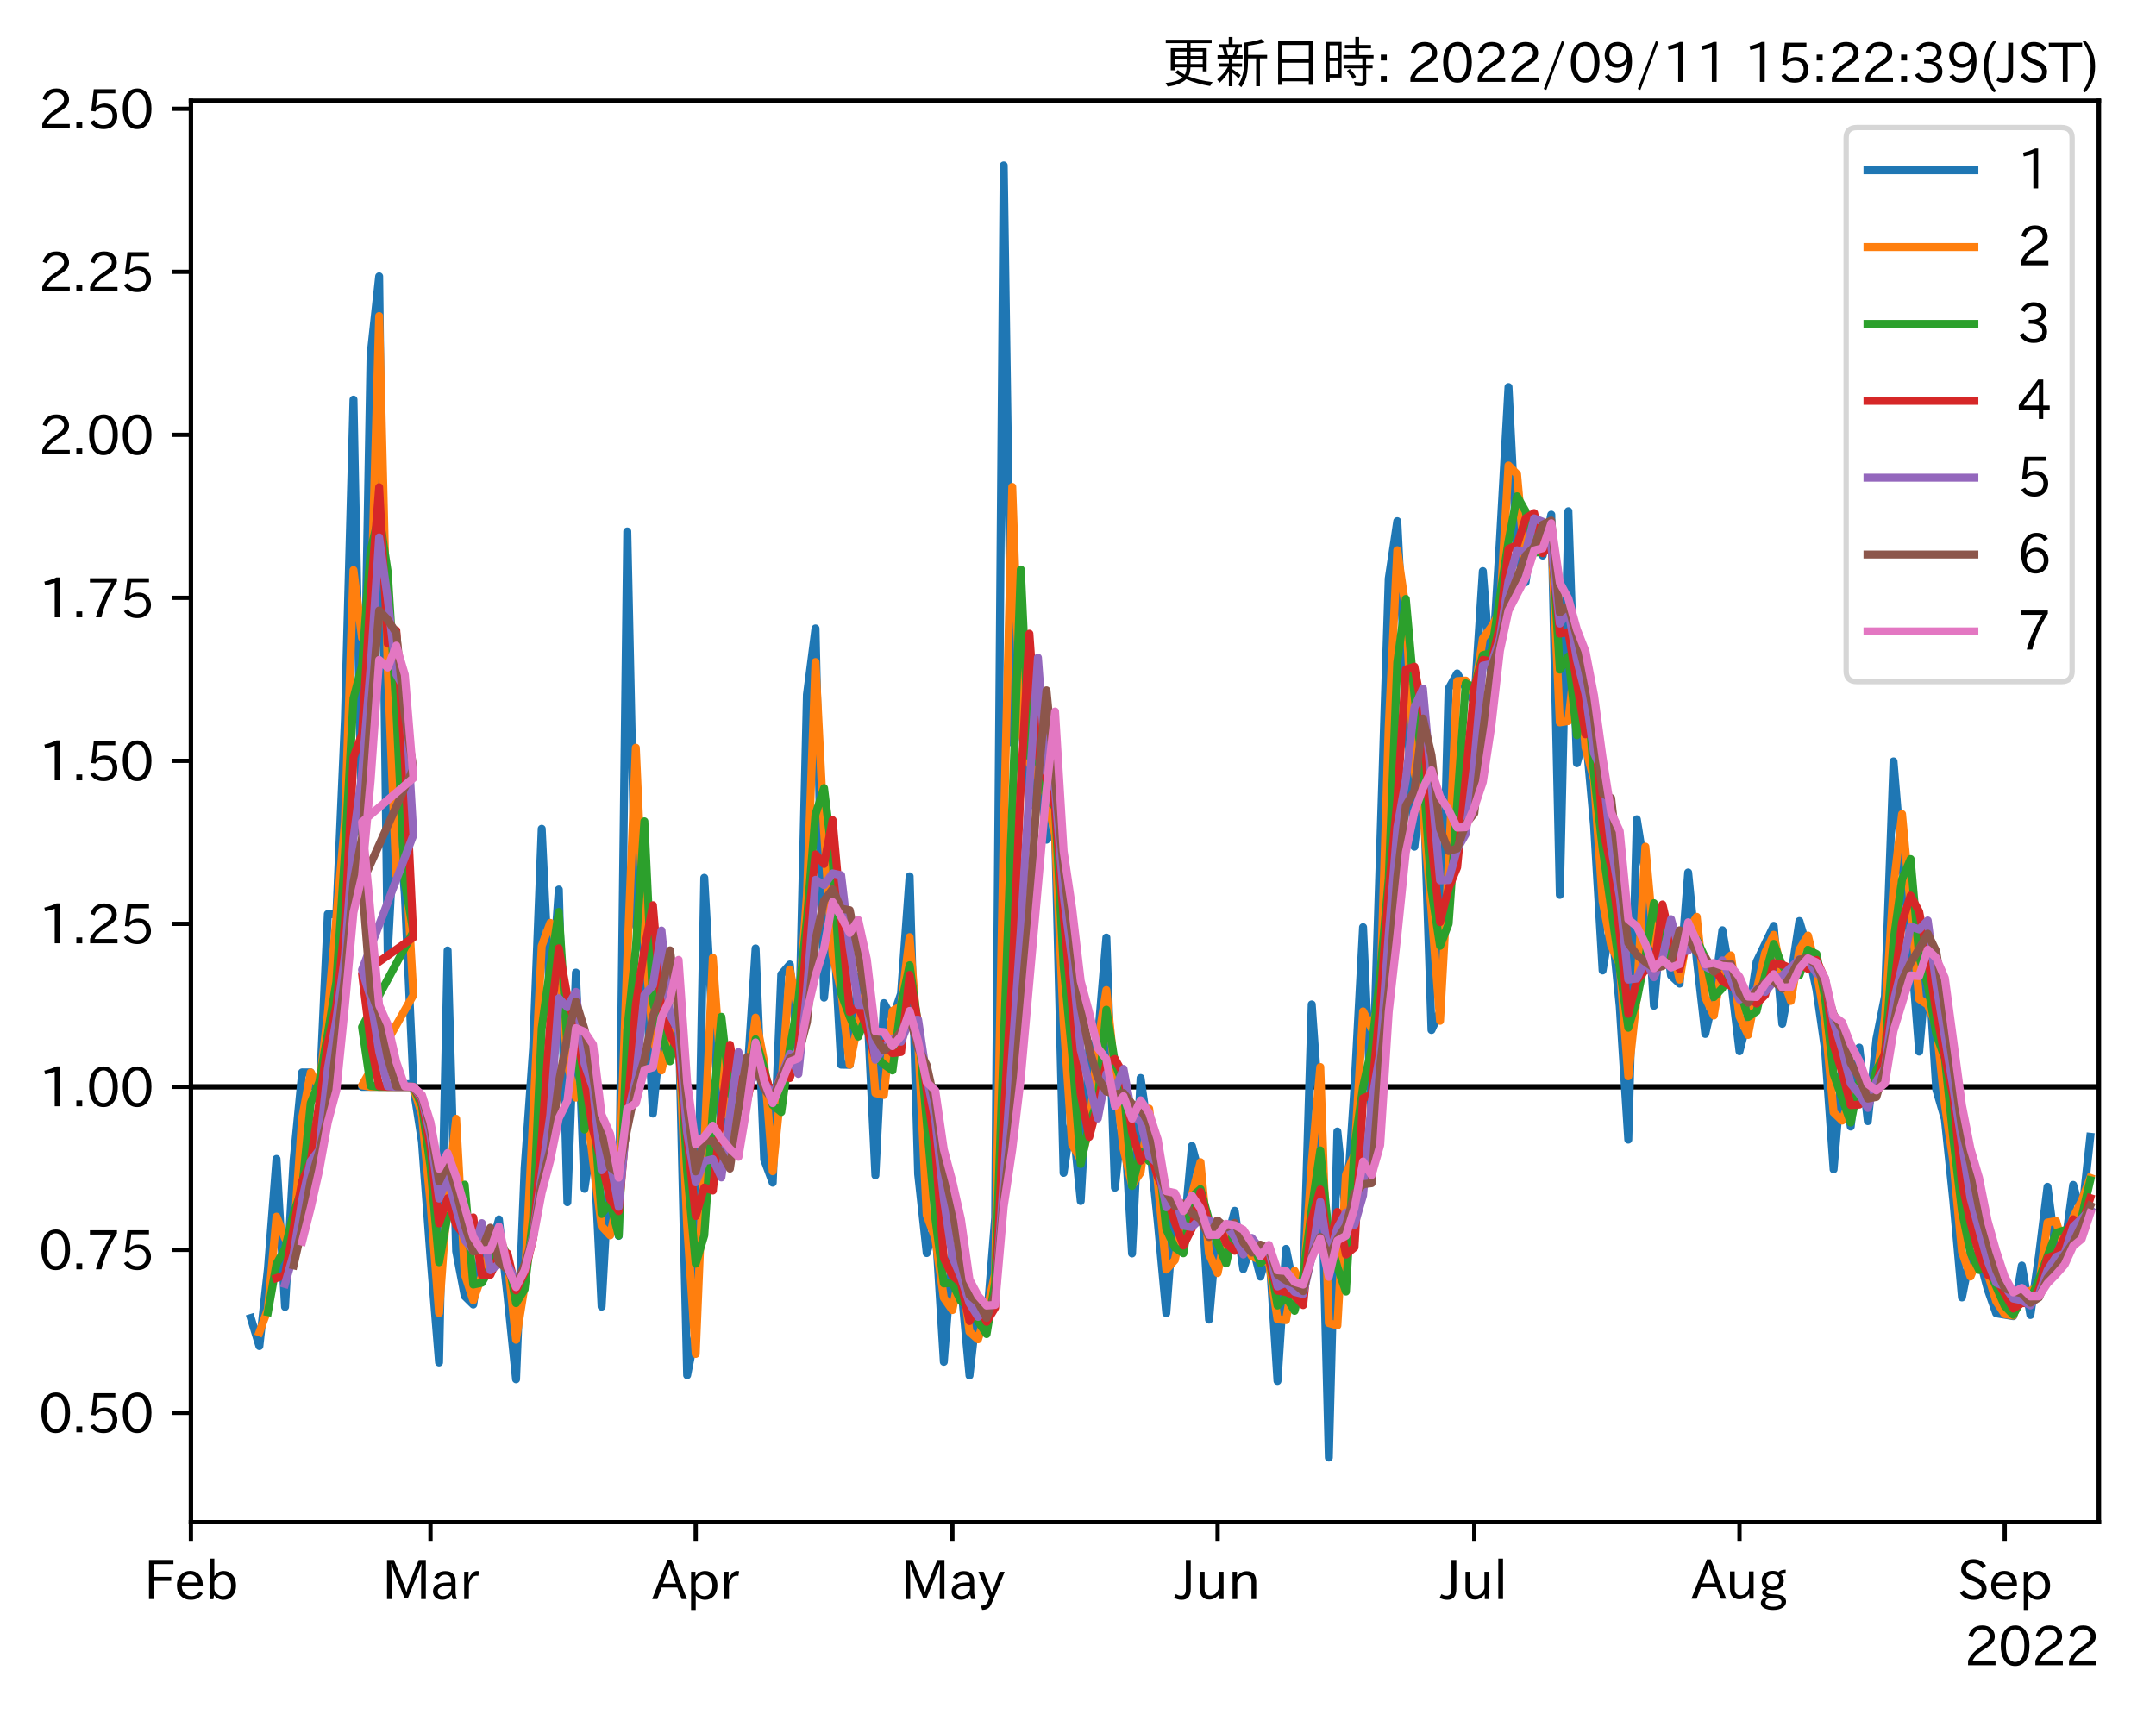 <?xml version="1.0" encoding="utf-8" standalone="no"?>
<!DOCTYPE svg PUBLIC "-//W3C//DTD SVG 1.1//EN"
  "http://www.w3.org/Graphics/SVG/1.1/DTD/svg11.dtd">
<svg xmlns:xlink="http://www.w3.org/1999/xlink" width="403.558pt" height="320.973pt" viewBox="0 0 403.558 320.973" xmlns="http://www.w3.org/2000/svg" version="1.1">
 <defs>
  <style type="text/css">*{stroke-linejoin: round; stroke-linecap: butt}</style>
 </defs>
 <g id="figure_1">
  <g id="patch_1">
   <path d="M 0 320.973 
L 403.558 320.973 
L 403.558 0 
L 0 0 
z
" style="fill: #ffffff"/>
  </g>
  <g id="axes_1">
   <g id="patch_2">
    <path d="M 35.737 284.991 
L 392.858 284.991 
L 392.858 18.879 
L 35.737 18.879 
z
" style="fill: #ffffff"/>
   </g>
   <g id="line2d_1">
    <path d="M 35.737 203.486 
L 392.858 203.486 
" clip-path="url(#p648f11233d)" style="fill: none; stroke: #000000; stroke-linecap: square"/>
   </g>
   <g id="matplotlib.axis_1">
    <g id="xtick_1">
     <g id="line2d_2">
      <defs>
       <path id="m690c79c1c6" d="M 0 0 
L 0 3.5 
" style="stroke: #000000; stroke-width: 0.8"/>
      </defs>
      <g>
       <use xlink:href="#m690c79c1c6" x="35.737" y="284.991" style="stroke: #000000; stroke-width: 0.8"/>
      </g>
     </g>
     <g id="text_1">
      <!-- Feb -->
      <g transform="translate(26.914 299.482)scale(0.1 -0.1)">
       <defs>
        <path id="IPAexGothic-46" d="M 3469 4141 
L 1172 4141 
L 1172 2656 
L 3206 2656 
L 3206 2188 
L 1172 2188 
L 1172 63 
L 609 63 
L 609 4634 
L 3469 4634 
L 3469 4141 
z
" transform="scale(0.016)"/>
        <path id="IPAexGothic-65" d="M 863 1594 
Q 891 1041 1209 722 
Q 1534 397 1997 397 
Q 2606 397 2963 966 
L 3322 728 
Q 2869 -31 1931 -31 
Q 1222 -31 766 422 
Q 306 884 306 1641 
Q 306 2444 788 2925 
Q 1216 3353 1856 3353 
Q 2459 3353 2866 2956 
Q 3322 2494 3322 1722 
L 3322 1594 
L 863 1594 
z
M 2756 1997 
Q 2709 2431 2450 2681 
Q 2194 2938 1844 2938 
Q 1438 2938 1150 2591 
Q 953 2356 894 1997 
L 2756 1997 
z
" transform="scale(0.016)"/>
        <path id="IPAexGothic-62" d="M 1125 2731 
Q 1550 3341 2219 3341 
Q 2788 3341 3191 2938 
Q 3659 2469 3659 1644 
Q 3659 838 3191 372 
Q 2788 -31 2206 -31 
Q 1559 -31 1088 516 
L 1009 44 
L 581 44 
L 581 4794 
L 1125 4794 
L 1125 2731 
z
M 1125 1997 
L 1125 1253 
Q 1125 888 1528 600 
Q 1803 403 2119 403 
Q 2488 403 2744 659 
Q 3084 1009 3084 1631 
Q 3084 2194 2803 2553 
Q 2525 2900 2125 2900 
Q 1759 2900 1438 2578 
Q 1125 2266 1125 1997 
z
" transform="scale(0.016)"/>
       </defs>
       <use xlink:href="#IPAexGothic-46"/>
       <use xlink:href="#IPAexGothic-65" x="57.178"/>
       <use xlink:href="#IPAexGothic-62" x="114.062"/>
      </g>
     </g>
    </g>
    <g id="xtick_2">
     <g id="line2d_3">
      <g>
       <use xlink:href="#m690c79c1c6" x="80.578" y="284.991" style="stroke: #000000; stroke-width: 0.8"/>
      </g>
     </g>
     <g id="text_2">
      <!-- Mar -->
      <g transform="translate(71.468 299.482)scale(0.1 -0.1)">
       <defs>
        <path id="IPAexGothic-4d" d="M 5147 63 
L 4597 63 
L 4597 2534 
Q 4597 3281 4634 4134 
L 4609 4134 
Q 4356 3409 4066 2675 
L 3066 209 
L 2650 209 
L 1641 2725 
Q 1328 3506 1128 4141 
L 1103 4141 
Q 1141 3131 1141 2553 
L 1141 63 
L 609 63 
L 609 4634 
L 1416 4634 
L 2503 1944 
Q 2697 1472 2869 906 
L 2888 906 
Q 3028 1416 3234 1931 
L 4316 4634 
L 5147 4634 
L 5147 63 
z
" transform="scale(0.016)"/>
        <path id="IPAexGothic-61" d="M 3156 63 
L 2672 63 
Q 2559 303 2531 556 
L 2509 556 
Q 2147 -25 1428 -25 
Q 934 -25 622 288 
Q 347 563 347 959 
Q 347 1947 2050 1997 
L 2478 2009 
L 2478 2175 
Q 2478 2509 2288 2700 
Q 2088 2900 1775 2900 
Q 1238 2900 969 2378 
L 494 2597 
Q 938 3328 1788 3328 
Q 2375 3328 2691 3000 
Q 2984 2706 2984 2169 
L 2984 997 
Q 2984 400 3156 63 
z
M 2491 1625 
L 2141 1619 
Q 903 1591 903 953 
Q 903 728 1050 581 
Q 1231 403 1525 403 
Q 1934 403 2234 703 
Q 2491 969 2491 1344 
L 2491 1625 
z
" transform="scale(0.016)"/>
        <path id="IPAexGothic-72" d="M 2309 3316 
L 2213 2769 
Q 2106 2791 2022 2791 
Q 1653 2791 1413 2444 
Q 1113 2006 1113 1675 
L 1113 63 
L 563 63 
L 563 3250 
L 1081 3250 
L 1056 2303 
L 1069 2303 
Q 1422 3341 2097 3341 
Q 2206 3341 2309 3316 
z
" transform="scale(0.016)"/>
       </defs>
       <use xlink:href="#IPAexGothic-4d"/>
       <use xlink:href="#IPAexGothic-61" x="90.186"/>
       <use xlink:href="#IPAexGothic-72" x="145.166"/>
      </g>
     </g>
    </g>
    <g id="xtick_3">
     <g id="line2d_4">
      <g>
       <use xlink:href="#m690c79c1c6" x="130.222" y="284.991" style="stroke: #000000; stroke-width: 0.8"/>
      </g>
     </g>
     <g id="text_3">
      <!-- Apr -->
      <g transform="translate(122.08 299.482)scale(0.1 -0.1)">
       <defs>
        <path id="IPAexGothic-41" d="M 4056 63 
L 3444 63 
L 2938 1409 
L 1100 1409 
L 603 63 
L -6 63 
L 1806 4666 
L 2259 4666 
L 4056 63 
z
M 2778 1863 
L 2316 3078 
Q 2125 3588 2028 4000 
L 2009 4000 
Q 1897 3563 1716 3078 
L 1263 1863 
L 2778 1863 
z
" transform="scale(0.016)"/>
        <path id="IPAexGothic-70" d="M 1075 2688 
Q 1525 3341 2206 3341 
Q 2769 3341 3172 2938 
Q 3641 2469 3641 1644 
Q 3641 841 3178 372 
Q 2775 -31 2200 -31 
Q 1569 -31 1106 497 
L 1106 -1216 
L 563 -1216 
L 563 3250 
L 1075 3250 
L 1075 2688 
z
M 1106 1950 
L 1106 1291 
Q 1106 897 1516 600 
Q 1791 403 2106 403 
Q 2469 403 2725 659 
Q 3066 997 3066 1631 
Q 3066 2200 2784 2559 
Q 2503 2900 2100 2900 
Q 1656 2900 1338 2484 
Q 1106 2184 1106 1950 
z
" transform="scale(0.016)"/>
       </defs>
       <use xlink:href="#IPAexGothic-41"/>
       <use xlink:href="#IPAexGothic-70" x="63.721"/>
       <use xlink:href="#IPAexGothic-72" x="125.83"/>
      </g>
     </g>
    </g>
    <g id="xtick_4">
     <g id="line2d_5">
      <g>
       <use xlink:href="#m690c79c1c6" x="178.265" y="284.991" style="stroke: #000000; stroke-width: 0.8"/>
      </g>
     </g>
     <g id="text_4">
      <!-- May -->
      <g transform="translate(168.546 299.482)scale(0.1 -0.1)">
       <defs>
        <path id="IPAexGothic-79" d="M 3122 3250 
L 1575 -488 
Q 1278 -1203 550 -1203 
L 478 -1203 
L 344 -703 
L 447 -703 
Q 969 -703 1150 -238 
L 1356 275 
L 38 3250 
L 659 3250 
L 1363 1459 
Q 1528 1025 1606 781 
L 1625 781 
Q 1750 1169 1863 1459 
L 2528 3250 
L 3122 3250 
z
" transform="scale(0.016)"/>
       </defs>
       <use xlink:href="#IPAexGothic-4d"/>
       <use xlink:href="#IPAexGothic-61" x="90.186"/>
       <use xlink:href="#IPAexGothic-79" x="145.166"/>
      </g>
     </g>
    </g>
    <g id="xtick_5">
     <g id="line2d_6">
      <g>
       <use xlink:href="#m690c79c1c6" x="227.91" y="284.991" style="stroke: #000000; stroke-width: 0.8"/>
      </g>
     </g>
     <g id="text_5">
      <!-- Jun -->
      <g transform="translate(219.97 299.482)scale(0.1 -0.1)">
       <defs>
        <path id="IPAexGothic-4a" d="M 1819 4634 
L 1819 1234 
Q 1819 -31 763 -31 
Q 303 -31 -125 209 
L 84 644 
Q 378 447 694 447 
Q 1250 447 1250 1203 
L 1250 4634 
L 1819 4634 
z
" transform="scale(0.016)"/>
        <path id="IPAexGothic-75" d="M 3284 63 
L 2772 63 
L 2772 644 
Q 2300 0 1625 0 
Q 1072 0 763 375 
Q 519 678 519 1241 
L 519 3250 
L 1069 3250 
L 1069 1259 
Q 1069 466 1734 466 
Q 2406 466 2734 1291 
L 2734 3250 
L 3284 3250 
L 3284 63 
z
" transform="scale(0.016)"/>
        <path id="IPAexGothic-6e" d="M 3328 63 
L 2778 63 
L 2778 2041 
Q 2778 2853 2106 2853 
Q 1428 2853 1113 2041 
L 1113 63 
L 563 63 
L 563 3250 
L 1075 3250 
L 1075 2675 
Q 1525 3316 2222 3316 
Q 3328 3316 3328 2072 
L 3328 63 
z
" transform="scale(0.016)"/>
       </defs>
       <use xlink:href="#IPAexGothic-4a"/>
       <use xlink:href="#IPAexGothic-75" x="37.988"/>
       <use xlink:href="#IPAexGothic-6e" x="98.389"/>
      </g>
     </g>
    </g>
    <g id="xtick_6">
     <g id="line2d_7">
      <g>
       <use xlink:href="#m690c79c1c6" x="275.953" y="284.991" style="stroke: #000000; stroke-width: 0.8"/>
      </g>
     </g>
     <g id="text_6">
      <!-- Jul -->
      <g transform="translate(269.683 299.482)scale(0.1 -0.1)">
       <defs>
        <path id="IPAexGothic-6c" d="M 1131 63 
L 581 63 
L 581 4794 
L 1131 4794 
L 1131 63 
z
" transform="scale(0.016)"/>
       </defs>
       <use xlink:href="#IPAexGothic-4a"/>
       <use xlink:href="#IPAexGothic-75" x="37.988"/>
       <use xlink:href="#IPAexGothic-6c" x="98.389"/>
      </g>
     </g>
    </g>
    <g id="xtick_7">
     <g id="line2d_8">
      <g>
       <use xlink:href="#m690c79c1c6" x="325.597" y="284.991" style="stroke: #000000; stroke-width: 0.8"/>
      </g>
     </g>
     <g id="text_7">
      <!-- Aug -->
      <g transform="translate(316.615 299.424)scale(0.1 -0.1)">
       <defs>
        <path id="IPAexGothic-67" d="M 1331 1150 
Q 1006 1122 1006 900 
Q 1006 613 1763 575 
L 2131 556 
Q 3303 497 3303 -294 
Q 3303 -700 2925 -959 
Q 2519 -1253 1794 -1253 
Q 1138 -1253 738 -1028 
Q 353 -809 353 -428 
Q 353 84 1075 247 
L 1075 269 
Q 506 413 506 778 
Q 506 1116 994 1297 
Q 456 1575 456 2181 
Q 456 2650 769 2963 
Q 1128 3322 1738 3322 
Q 2125 3322 2422 3153 
Q 2650 3453 3259 3463 
L 3259 3013 
Q 2838 3003 2703 2938 
Q 3034 2613 3034 2169 
Q 3034 1728 2734 1425 
Q 2400 1094 1813 1094 
Q 1563 1094 1331 1150 
z
M 1734 2919 
Q 1409 2919 1197 2706 
Q 988 2497 988 2181 
Q 988 1872 1184 1684 
Q 1397 1472 1756 1472 
Q 2094 1472 2297 1678 
Q 2503 1881 2503 2203 
Q 2503 2497 2297 2700 
Q 2081 2919 1734 2919 
z
M 1753 159 
Q 903 159 903 -366 
Q 903 -875 1800 -875 
Q 2378 -875 2638 -606 
Q 2772 -481 2772 -313 
Q 2772 159 1753 159 
z
" transform="scale(0.016)"/>
       </defs>
       <use xlink:href="#IPAexGothic-41"/>
       <use xlink:href="#IPAexGothic-75" x="63.721"/>
       <use xlink:href="#IPAexGothic-67" x="124.121"/>
      </g>
     </g>
    </g>
    <g id="xtick_8">
     <g id="line2d_9">
      <g>
       <use xlink:href="#m690c79c1c6" x="375.242" y="284.991" style="stroke: #000000; stroke-width: 0.8"/>
      </g>
     </g>
     <g id="text_8">
      <!-- Sep -->
      <g transform="translate(366.367 299.482)scale(0.1 -0.1)">
       <defs>
        <path id="IPAexGothic-53" d="M 2919 3641 
Q 2563 4259 1853 4259 
Q 1453 4259 1213 4009 
Q 1028 3803 1028 3534 
Q 1028 3238 1266 3047 
Q 1444 2913 1984 2688 
L 2200 2597 
Q 2925 2306 3191 1953 
Q 3422 1644 3422 1259 
Q 3422 644 2969 288 
Q 2559 -31 1931 -31 
Q 881 -31 313 766 
L 753 1100 
Q 1203 459 1938 459 
Q 2288 459 2534 625 
Q 2841 847 2841 1216 
Q 2841 1503 2616 1728 
Q 2375 1959 1728 2206 
L 1541 2278 
Q 453 2694 453 3481 
Q 453 4006 806 4347 
Q 1203 4725 1863 4725 
Q 2841 4725 3359 3956 
L 2919 3641 
z
" transform="scale(0.016)"/>
       </defs>
       <use xlink:href="#IPAexGothic-53"/>
       <use xlink:href="#IPAexGothic-65" x="58.496"/>
       <use xlink:href="#IPAexGothic-70" x="115.381"/>
      </g>
     </g>
    </g>
    <g id="text_9">
     <!-- 2022 -->
     <g transform="translate(367.664 311.873)scale(0.1 -0.1)">
      <defs>
       <path id="IPAexGothic-32" d="M 3659 63 
L 447 63 
L 447 594 
Q 825 1475 1894 2203 
L 2072 2322 
Q 2619 2697 2791 2906 
Q 2988 3153 2988 3444 
Q 2988 3772 2756 4003 
Q 2500 4259 2084 4259 
Q 1250 4259 991 3328 
L 497 3506 
Q 853 4725 2116 4725 
Q 2806 4725 3216 4316 
Q 3575 3947 3575 3425 
Q 3575 3038 3344 2722 
Q 3131 2416 2366 1938 
L 2231 1856 
Q 1256 1253 978 569 
L 3659 569 
L 3659 63 
z
" transform="scale(0.016)"/>
       <path id="IPAexGothic-30" d="M 2038 4725 
Q 2881 4725 3334 3944 
Q 3694 3325 3694 2344 
Q 3694 1372 3334 741 
Q 2888 -31 2016 -31 
Q 1147 -31 700 741 
Q 341 1372 341 2350 
Q 341 3713 1000 4334 
Q 1419 4725 2038 4725 
z
M 2016 4266 
Q 1516 4266 1228 3759 
Q 934 3247 934 2344 
Q 934 1456 1222 947 
Q 1513 447 2016 447 
Q 2619 447 2909 1153 
Q 3100 1622 3100 2375 
Q 3100 3256 2806 3759 
Q 2509 4266 2016 4266 
z
" transform="scale(0.016)"/>
      </defs>
      <use xlink:href="#IPAexGothic-32"/>
      <use xlink:href="#IPAexGothic-30" x="62.988"/>
      <use xlink:href="#IPAexGothic-32" x="125.977"/>
      <use xlink:href="#IPAexGothic-32" x="188.965"/>
     </g>
    </g>
   </g>
   <g id="matplotlib.axis_2">
    <g id="ytick_1">
     <g id="line2d_10">
      <defs>
       <path id="me0ada4ef74" d="M 0 0 
L -3.5 0 
" style="stroke: #000000; stroke-width: 0.8"/>
      </defs>
      <g>
       <use xlink:href="#me0ada4ef74" x="35.737" y="264.523" style="stroke: #000000; stroke-width: 0.8"/>
      </g>
     </g>
     <g id="text_10">
      <!-- 0.50 -->
      <g transform="translate(7.2 268.268)scale(0.1 -0.1)">
       <defs>
        <path id="IPAexGothic-2e" d="M 1184 63 
L 494 63 
L 494 753 
L 1184 753 
L 1184 63 
z
" transform="scale(0.016)"/>
        <path id="IPAexGothic-35" d="M 1178 2603 
Q 1634 2963 2172 2963 
Q 2816 2963 3241 2528 
Q 3638 2113 3638 1497 
Q 3638 938 3297 513 
Q 2869 -31 2031 -31 
Q 959 -31 469 784 
L 938 1028 
Q 1309 434 2013 434 
Q 2466 434 2769 716 
Q 3081 1013 3081 1503 
Q 3081 1966 2806 2241 
Q 2519 2528 2056 2528 
Q 1406 2528 1072 2028 
L 591 2091 
L 884 4634 
L 3406 4634 
L 3406 4153 
L 1341 4153 
L 1134 2603 
L 1178 2603 
z
" transform="scale(0.016)"/>
       </defs>
       <use xlink:href="#IPAexGothic-30"/>
       <use xlink:href="#IPAexGothic-2e" x="62.988"/>
       <use xlink:href="#IPAexGothic-35" x="89.404"/>
       <use xlink:href="#IPAexGothic-30" x="152.393"/>
      </g>
     </g>
    </g>
    <g id="ytick_2">
     <g id="line2d_11">
      <g>
       <use xlink:href="#me0ada4ef74" x="35.737" y="234.004" style="stroke: #000000; stroke-width: 0.8"/>
      </g>
     </g>
     <g id="text_11">
      <!-- 0.75 -->
      <g transform="translate(7.2 237.75)scale(0.1 -0.1)">
       <defs>
        <path id="IPAexGothic-37" d="M 3597 4263 
Q 2238 2106 1778 63 
L 1131 63 
Q 1581 1834 2950 4128 
L 428 4128 
L 428 4634 
L 3597 4634 
L 3597 4263 
z
" transform="scale(0.016)"/>
       </defs>
       <use xlink:href="#IPAexGothic-30"/>
       <use xlink:href="#IPAexGothic-2e" x="62.988"/>
       <use xlink:href="#IPAexGothic-37" x="89.404"/>
       <use xlink:href="#IPAexGothic-35" x="152.393"/>
      </g>
     </g>
    </g>
    <g id="ytick_3">
     <g id="line2d_12">
      <g>
       <use xlink:href="#me0ada4ef74" x="35.737" y="203.486" style="stroke: #000000; stroke-width: 0.8"/>
      </g>
     </g>
     <g id="text_12">
      <!-- 1.00 -->
      <g transform="translate(7.2 207.231)scale(0.1 -0.1)">
       <defs>
        <path id="IPAexGothic-31" d="M 2463 63 
L 1900 63 
L 1900 4103 
Q 1372 3922 788 3797 
L 684 4231 
Q 1519 4441 2106 4731 
L 2463 4731 
L 2463 63 
z
" transform="scale(0.016)"/>
       </defs>
       <use xlink:href="#IPAexGothic-31"/>
       <use xlink:href="#IPAexGothic-2e" x="62.988"/>
       <use xlink:href="#IPAexGothic-30" x="89.404"/>
       <use xlink:href="#IPAexGothic-30" x="152.393"/>
      </g>
     </g>
    </g>
    <g id="ytick_4">
     <g id="line2d_13">
      <g>
       <use xlink:href="#me0ada4ef74" x="35.737" y="172.967" style="stroke: #000000; stroke-width: 0.8"/>
      </g>
     </g>
     <g id="text_13">
      <!-- 1.25 -->
      <g transform="translate(7.2 176.712)scale(0.1 -0.1)">
       <use xlink:href="#IPAexGothic-31"/>
       <use xlink:href="#IPAexGothic-2e" x="62.988"/>
       <use xlink:href="#IPAexGothic-32" x="89.404"/>
       <use xlink:href="#IPAexGothic-35" x="152.393"/>
      </g>
     </g>
    </g>
    <g id="ytick_5">
     <g id="line2d_14">
      <g>
       <use xlink:href="#me0ada4ef74" x="35.737" y="142.448" style="stroke: #000000; stroke-width: 0.8"/>
      </g>
     </g>
     <g id="text_14">
      <!-- 1.50 -->
      <g transform="translate(7.2 146.193)scale(0.1 -0.1)">
       <use xlink:href="#IPAexGothic-31"/>
       <use xlink:href="#IPAexGothic-2e" x="62.988"/>
       <use xlink:href="#IPAexGothic-35" x="89.404"/>
       <use xlink:href="#IPAexGothic-30" x="152.393"/>
      </g>
     </g>
    </g>
    <g id="ytick_6">
     <g id="line2d_15">
      <g>
       <use xlink:href="#me0ada4ef74" x="35.737" y="111.929" style="stroke: #000000; stroke-width: 0.8"/>
      </g>
     </g>
     <g id="text_15">
      <!-- 1.75 -->
      <g transform="translate(7.2 115.675)scale(0.1 -0.1)">
       <use xlink:href="#IPAexGothic-31"/>
       <use xlink:href="#IPAexGothic-2e" x="62.988"/>
       <use xlink:href="#IPAexGothic-37" x="89.404"/>
       <use xlink:href="#IPAexGothic-35" x="152.393"/>
      </g>
     </g>
    </g>
    <g id="ytick_7">
     <g id="line2d_16">
      <g>
       <use xlink:href="#me0ada4ef74" x="35.737" y="81.411" style="stroke: #000000; stroke-width: 0.8"/>
      </g>
     </g>
     <g id="text_16">
      <!-- 2.00 -->
      <g transform="translate(7.2 85.156)scale(0.1 -0.1)">
       <use xlink:href="#IPAexGothic-32"/>
       <use xlink:href="#IPAexGothic-2e" x="62.988"/>
       <use xlink:href="#IPAexGothic-30" x="89.404"/>
       <use xlink:href="#IPAexGothic-30" x="152.393"/>
      </g>
     </g>
    </g>
    <g id="ytick_8">
     <g id="line2d_17">
      <g>
       <use xlink:href="#me0ada4ef74" x="35.737" y="50.892" style="stroke: #000000; stroke-width: 0.8"/>
      </g>
     </g>
     <g id="text_17">
      <!-- 2.25 -->
      <g transform="translate(7.2 54.637)scale(0.1 -0.1)">
       <use xlink:href="#IPAexGothic-32"/>
       <use xlink:href="#IPAexGothic-2e" x="62.988"/>
       <use xlink:href="#IPAexGothic-32" x="89.404"/>
       <use xlink:href="#IPAexGothic-35" x="152.393"/>
      </g>
     </g>
    </g>
    <g id="ytick_9">
     <g id="line2d_18">
      <g>
       <use xlink:href="#me0ada4ef74" x="35.737" y="20.373" style="stroke: #000000; stroke-width: 0.8"/>
      </g>
     </g>
     <g id="text_18">
      <!-- 2.50 -->
      <g transform="translate(7.2 24.119)scale(0.1 -0.1)">
       <use xlink:href="#IPAexGothic-32"/>
       <use xlink:href="#IPAexGothic-2e" x="62.988"/>
       <use xlink:href="#IPAexGothic-35" x="89.404"/>
       <use xlink:href="#IPAexGothic-30" x="152.393"/>
      </g>
     </g>
    </g>
   </g>
   <g id="line2d_19">
    <path d="M 46.948 246.765 
L 48.549 252.025 
L 50.15 237.527 
L 51.752 216.985 
L 53.353 244.687 
L 54.955 217.229 
L 56.556 200.779 
L 58.158 200.791 
L 59.759 206.122 
L 61.36 171.134 
L 62.962 171.224 
L 64.563 134.589 
L 66.165 74.828 
L 67.766 156.078 
L 69.368 66.407 
L 70.969 51.743 
L 72.571 178.575 
L 74.172 147.744 
L 75.773 167.415 
L 77.375 202.925 
L 67.766 203.486 
L 69.368 203.486 
L 77.375 203.486 
L 78.976 213.751 
L 80.578 235.381 
L 82.179 255.089 
L 83.781 177.952 
L 85.382 234.261 
L 86.983 242.666 
L 88.585 244.246 
L 90.186 233.187 
L 91.788 234.02 
L 93.389 228.307 
L 94.991 242.633 
L 96.592 258.242 
L 98.193 218.779 
L 99.795 196.221 
L 101.396 155.17 
L 102.998 188.587 
L 104.599 166.549 
L 106.201 225.09 
L 107.802 182.098 
L 109.404 222.579 
L 111.005 211.703 
L 112.606 244.642 
L 114.208 215.75 
L 115.809 231.391 
L 117.411 99.501 
L 119.012 173.222 
L 120.614 178.369 
L 122.215 208.496 
L 123.816 191.756 
L 125.418 195.198 
L 127.019 189.98 
L 128.621 257.479 
L 130.222 249.284 
L 131.824 164.344 
L 133.425 192.887 
L 135.026 210.059 
L 136.628 210.13 
L 138.229 202.336 
L 139.831 202.338 
L 141.432 177.571 
L 143.034 217.105 
L 144.635 221.435 
L 146.237 182.442 
L 147.838 180.58 
L 149.439 197.958 
L 151.041 130.058 
L 152.642 117.661 
L 154.244 186.786 
L 155.845 170.332 
L 157.447 199.339 
L 159.048 199.367 
L 160.649 182.839 
L 162.251 187.011 
L 163.852 220.053 
L 165.454 187.812 
L 167.055 190.713 
L 168.657 186.028 
L 170.258 164.073 
L 171.859 219.833 
L 173.461 234.615 
L 175.062 228.991 
L 176.664 254.97 
L 178.265 234.26 
L 179.867 240.185 
L 181.468 257.538 
L 183.07 243.306 
L 184.671 247.766 
L 186.272 228.009 
L 187.874 30.975 
L 189.475 139.055 
L 191.077 134.576 
L 192.678 150.865 
L 194.28 140.118 
L 195.881 157.213 
L 197.482 155.348 
L 199.084 219.598 
L 200.685 208.727 
L 202.287 224.869 
L 203.888 196.124 
L 205.49 194.549 
L 207.091 175.538 
L 208.692 222.367 
L 210.294 207.3 
L 211.895 234.687 
L 213.497 201.827 
L 215.098 213.043 
L 216.7 228.693 
L 218.301 245.878 
L 219.903 224.721 
L 221.504 232.066 
L 223.105 214.557 
L 224.707 220.551 
L 226.308 247.066 
L 227.91 228.684 
L 229.511 232.827 
L 231.113 226.698 
L 232.714 237.621 
L 234.315 232.715 
L 235.917 239.022 
L 237.518 233.461 
L 239.12 258.551 
L 240.721 233.831 
L 242.323 241.844 
L 243.924 241.042 
L 245.525 188.052 
L 247.127 210.499 
L 248.728 272.895 
L 250.33 211.844 
L 251.931 227.496 
L 253.533 203.486 
L 255.134 173.596 
L 256.736 209.189 
L 259.938 108.329 
L 261.54 97.579 
L 263.141 129.275 
L 264.743 158.523 
L 266.344 144.469 
L 267.946 192.846 
L 269.547 189.387 
L 271.148 128.958 
L 272.75 126.087 
L 275.953 131.477 
L 277.554 106.927 
L 279.156 127.338 
L 280.757 100.986 
L 282.358 72.469 
L 283.96 104.04 
L 285.561 109.019 
L 287.163 97.066 
L 288.764 104.016 
L 290.366 96.358 
L 291.967 167.55 
L 293.569 95.715 
L 295.17 142.895 
L 296.771 136.948 
L 298.373 154.612 
L 299.974 181.699 
L 301.576 172.214 
L 303.177 188.366 
L 304.779 213.374 
L 306.38 153.394 
L 307.981 163.484 
L 309.583 188.308 
L 311.184 170.061 
L 312.786 182.651 
L 314.387 184.166 
L 315.989 163.352 
L 317.59 179.538 
L 319.191 193.578 
L 320.793 186.602 
L 322.394 174.167 
L 323.996 183.445 
L 325.597 196.817 
L 327.199 190.634 
L 328.8 180.067 
L 332.003 173.343 
L 333.604 191.689 
L 335.206 182.982 
L 336.807 172.449 
L 338.409 177.823 
L 340.01 185.325 
L 341.612 196.525 
L 343.213 218.941 
L 344.814 199.877 
L 346.416 210.926 
L 348.017 196.134 
L 349.619 209.906 
L 351.22 194.538 
L 352.822 186.539 
L 354.423 142.555 
L 356.024 161.744 
L 357.626 176.493 
L 359.227 196.891 
L 360.829 178.727 
L 362.43 203.984 
L 364.032 209.524 
L 365.633 224.93 
L 367.235 242.92 
L 368.836 234.9 
L 370.437 235.259 
L 372.039 241.352 
L 373.64 245.886 
L 376.843 246.422 
L 378.445 236.953 
L 380.046 246.205 
L 381.647 235.144 
L 383.249 222.204 
L 384.85 234.599 
L 386.452 233.724 
L 388.053 221.849 
L 389.655 227.686 
L 391.256 212.837 
L 391.256 212.837 
" clip-path="url(#p648f11233d)" style="fill: none; stroke: #1f77b4; stroke-width: 1.5; stroke-linecap: square"/>
   </g>
   <g id="line2d_20">
    <path d="M 48.549 249.441 
L 50.15 245.102 
L 51.752 227.794 
L 53.353 231.855 
L 54.955 231.96 
L 56.556 209.295 
L 58.158 200.785 
L 59.759 203.486 
L 61.36 189.75 
L 64.563 153.881 
L 66.165 106.739 
L 67.766 119.418 
L 69.368 115.985 
L 70.969 59.176 
L 72.571 124.943 
L 74.172 163.893 
L 75.773 157.868 
L 77.375 186.297 
L 67.766 203.205 
L 69.368 203.486 
L 77.375 203.486 
L 78.976 208.731 
L 80.578 225.147 
L 82.179 245.842 
L 83.781 223.569 
L 85.382 209.472 
L 86.983 238.565 
L 88.585 243.46 
L 90.186 238.893 
L 91.788 233.604 
L 93.389 231.206 
L 94.991 235.755 
L 96.592 250.844 
L 98.193 240.776 
L 101.396 177.108 
L 102.998 172.79 
L 104.599 177.979 
L 106.201 199.165 
L 107.802 205.503 
L 109.404 204.012 
L 111.005 217.277 
L 112.606 229.575 
L 114.208 231.296 
L 115.809 223.871 
L 117.411 179.657 
L 119.012 139.987 
L 120.614 175.818 
L 122.215 194.294 
L 123.816 200.406 
L 125.418 193.488 
L 127.019 192.615 
L 128.621 229.485 
L 130.222 253.498 
L 131.824 214.668 
L 133.425 179.31 
L 135.026 201.77 
L 136.628 210.095 
L 139.831 202.337 
L 141.432 190.521 
L 143.034 198.871 
L 144.635 219.292 
L 146.237 203.486 
L 147.838 181.514 
L 149.439 189.546 
L 151.041 167.615 
L 152.642 123.955 
L 154.244 155.705 
L 155.845 178.789 
L 157.447 185.585 
L 159.048 199.353 
L 160.649 191.357 
L 162.251 184.94 
L 163.852 204.656 
L 165.454 205.006 
L 167.055 189.27 
L 168.657 188.391 
L 170.258 175.451 
L 171.859 194.894 
L 173.461 227.502 
L 175.062 231.845 
L 176.664 242.996 
L 178.265 245.28 
L 179.867 237.272 
L 181.468 249.354 
L 183.07 250.76 
L 184.671 245.567 
L 186.272 238.446 
L 187.874 156.04 
L 189.475 91.164 
L 191.077 136.829 
L 192.678 142.902 
L 194.28 145.572 
L 195.881 148.872 
L 197.482 156.283 
L 199.084 191.262 
L 200.685 214.295 
L 202.287 217.098 
L 203.888 211.398 
L 205.49 195.339 
L 207.091 185.365 
L 208.692 201.136 
L 210.294 215.09 
L 211.895 221.894 
L 213.497 219.522 
L 215.098 207.568 
L 216.7 221.161 
L 218.301 237.705 
L 219.903 235.922 
L 221.504 228.463 
L 223.105 223.687 
L 224.707 217.596 
L 226.308 234.771 
L 227.91 238.358 
L 229.511 230.778 
L 231.113 229.812 
L 232.714 232.319 
L 234.315 235.201 
L 235.917 235.924 
L 237.518 236.285 
L 239.12 247.001 
L 240.721 247.159 
L 242.323 237.929 
L 243.924 241.444 
L 245.525 217.755 
L 247.127 199.775 
L 248.728 247.716 
L 250.33 248.172 
L 251.931 219.96 
L 253.533 216.148 
L 255.134 189.358 
L 256.736 192.578 
L 258.337 186.866 
L 259.938 136.066 
L 261.54 103.019 
L 263.141 114.02 
L 264.743 144.489 
L 266.344 151.638 
L 267.946 170.533 
L 269.547 191.127 
L 271.148 161.939 
L 272.75 127.527 
L 274.351 127.427 
L 275.953 130.123 
L 277.554 119.568 
L 279.156 117.383 
L 280.757 114.573 
L 282.358 87.153 
L 283.96 88.78 
L 285.561 106.544 
L 287.163 103.123 
L 288.764 100.568 
L 290.366 100.22 
L 291.967 135.255 
L 293.569 134.988 
L 295.17 120.659 
L 296.771 139.946 
L 298.373 145.997 
L 299.974 168.739 
L 301.576 177.032 
L 303.177 180.514 
L 304.779 201.499 
L 306.38 186.583 
L 307.981 158.515 
L 309.583 176.411 
L 311.184 179.469 
L 312.786 176.489 
L 314.387 183.411 
L 315.989 174.116 
L 317.59 171.658 
L 319.191 186.736 
L 320.793 190.135 
L 322.394 180.518 
L 323.996 178.879 
L 325.597 190.296 
L 327.199 193.762 
L 328.8 185.45 
L 330.402 178.384 
L 332.003 175.021 
L 333.604 182.81 
L 335.206 187.404 
L 336.807 177.809 
L 338.409 175.16 
L 340.01 181.623 
L 341.612 191.042 
L 343.213 208.267 
L 344.814 209.801 
L 346.416 205.528 
L 348.017 203.754 
L 349.619 203.213 
L 351.22 202.461 
L 352.822 190.598 
L 354.423 166.056 
L 356.024 152.415 
L 359.227 187.067 
L 360.829 188.109 
L 362.43 191.951 
L 364.032 206.786 
L 365.633 217.502 
L 367.235 234.368 
L 368.836 239.003 
L 370.437 235.079 
L 372.039 238.359 
L 373.64 243.651 
L 375.242 246.045 
L 376.843 246.313 
L 378.445 241.821 
L 380.046 241.706 
L 381.647 240.855 
L 383.249 228.89 
L 384.85 228.6 
L 386.452 234.163 
L 388.053 227.967 
L 389.655 224.81 
L 391.256 220.524 
L 391.256 220.524 
" clip-path="url(#p648f11233d)" style="fill: none; stroke: #ff7f0e; stroke-width: 1.5; stroke-linecap: square"/>
   </g>
   <g id="line2d_21">
    <path d="M 50.15 245.66 
L 51.752 236.649 
L 53.353 233.785 
L 54.955 227.213 
L 56.556 222.545 
L 58.158 206.526 
L 59.759 202.59 
L 61.36 193.535 
L 62.962 183.836 
L 64.563 159.836 
L 66.165 130.778 
L 67.766 124.604 
L 69.368 103.077 
L 70.969 96.449 
L 72.571 107.071 
L 74.172 132.851 
L 75.773 165.075 
L 77.375 174.477 
L 67.766 192.28 
L 69.368 203.299 
L 70.969 203.486 
L 77.375 203.486 
L 78.976 207.008 
L 80.578 218.391 
L 82.179 236.326 
L 83.781 227.669 
L 85.382 227.266 
L 86.983 221.799 
L 88.585 240.501 
L 90.186 240.169 
L 91.788 237.298 
L 93.389 231.871 
L 94.991 235.18 
L 96.592 243.981 
L 98.193 241.4 
L 99.795 227.96 
L 101.396 192.549 
L 102.998 181.037 
L 104.599 170.737 
L 106.201 195.733 
L 107.802 193.714 
L 109.404 211.489 
L 111.005 206.632 
L 112.606 227.297 
L 114.208 225.172 
L 115.809 231.328 
L 117.411 192.844 
L 119.012 177.543 
L 120.614 153.781 
L 122.215 187.616 
L 123.816 193.453 
L 125.418 198.693 
L 127.019 192.329 
L 128.621 219.197 
L 130.222 236.598 
L 131.824 231.311 
L 133.425 207.837 
L 135.026 190.376 
L 136.628 204.622 
L 138.229 207.564 
L 139.831 204.992 
L 141.432 194.58 
L 143.034 200.037 
L 144.635 206.889 
L 146.237 208.205 
L 147.838 196.284 
L 149.439 187.218 
L 151.041 172.061 
L 152.642 152.464 
L 154.244 147.553 
L 155.845 160.727 
L 157.447 185.987 
L 159.048 190.339 
L 160.649 194.072 
L 162.251 189.924 
L 163.852 197.782 
L 165.454 199.284 
L 167.055 200.418 
L 168.657 188.198 
L 170.258 180.721 
L 171.859 192.003 
L 175.062 228.001 
L 176.664 240.292 
L 178.265 240.181 
L 179.867 243.616 
L 181.468 244.622 
L 183.07 247.389 
L 184.671 249.775 
L 186.272 240.097 
L 191.077 106.633 
L 192.678 141.629 
L 194.28 141.979 
L 195.881 149.539 
L 197.482 151.058 
L 199.084 180.755 
L 200.685 197.356 
L 202.287 217.938 
L 203.888 210.514 
L 205.49 206.037 
L 207.091 189.047 
L 208.692 198.978 
L 210.294 203.226 
L 211.895 222.052 
L 213.497 215.595 
L 215.098 217.405 
L 216.7 215.078 
L 218.301 230.152 
L 219.903 233.574 
L 221.504 234.654 
L 223.105 224.033 
L 224.707 222.652 
L 226.308 228.479 
L 227.91 232.786 
L 229.511 236.552 
L 231.113 229.437 
L 232.714 232.489 
L 234.315 232.451 
L 235.917 236.493 
L 237.518 235.11 
L 239.12 244.427 
L 240.721 242.836 
L 242.323 245.426 
L 243.924 238.979 
L 245.525 226.47 
L 247.127 215.389 
L 248.728 231.46 
L 250.33 237.234 
L 251.931 241.817 
L 253.533 214.731 
L 255.134 203.486 
L 256.736 196.318 
L 258.337 182.577 
L 259.938 164.491 
L 261.54 124.019 
L 263.141 112.14 
L 264.743 130.036 
L 266.344 144.482 
L 267.946 166.629 
L 269.547 177.091 
L 271.148 172.968 
L 274.351 127.939 
L 275.953 128.786 
L 277.554 122.678 
L 279.156 122.191 
L 282.358 101.38 
L 283.96 92.921 
L 285.561 95.728 
L 287.163 103.429 
L 288.764 103.421 
L 290.366 99.173 
L 291.967 125.365 
L 293.569 122.895 
L 295.17 137.661 
L 296.771 126.239 
L 298.373 144.969 
L 299.974 158.787 
L 304.779 192.418 
L 306.38 187.18 
L 307.981 179.274 
L 309.583 169.103 
L 311.184 174.324 
L 312.786 180.537 
L 314.387 179.093 
L 315.989 177.016 
L 317.59 175.946 
L 319.191 179.342 
L 320.793 186.691 
L 322.394 185.009 
L 323.996 181.5 
L 325.597 185.12 
L 327.199 190.409 
L 328.8 189.346 
L 330.402 182.586 
L 332.003 176.722 
L 333.604 180.796 
L 335.206 182.867 
L 336.807 182.589 
L 338.409 177.814 
L 340.01 178.627 
L 341.612 186.772 
L 343.213 201.07 
L 346.416 210.177 
L 348.017 202.475 
L 349.619 205.84 
L 351.22 200.387 
L 352.822 197.368 
L 354.423 176.179 
L 356.024 164.631 
L 357.626 160.845 
L 359.227 179.094 
L 360.829 184.341 
L 362.43 193.618 
L 364.032 198.086 
L 365.633 213.171 
L 367.235 226.742 
L 368.836 234.545 
L 370.437 237.772 
L 372.039 237.221 
L 375.242 244.511 
L 376.843 246.171 
L 378.445 243.308 
L 380.046 243.309 
L 381.647 239.574 
L 384.85 230.832 
L 386.452 230.339 
L 388.053 230.23 
L 389.655 227.873 
L 391.256 220.967 
L 391.256 220.967 
" clip-path="url(#p648f11233d)" style="fill: none; stroke: #2ca02c; stroke-width: 1.5; stroke-linecap: square"/>
   </g>
   <g id="line2d_22">
    <path d="M 51.752 239.294 
L 53.353 238.73 
L 56.556 221.182 
L 58.158 217.491 
L 61.36 195.384 
L 62.962 188.279 
L 64.563 172.865 
L 66.165 141.762 
L 67.766 137.437 
L 69.368 111.412 
L 70.969 91.225 
L 72.571 120.513 
L 74.172 118.038 
L 75.773 142.143 
L 77.375 175.512 
L 67.766 182.319 
L 69.368 195.174 
L 70.969 203.345 
L 72.571 203.486 
L 77.375 203.486 
L 78.976 206.137 
L 80.578 214.845 
L 82.179 229.054 
L 83.781 224.361 
L 85.382 229.36 
L 86.983 231.365 
L 88.585 227.934 
L 90.186 238.729 
L 91.788 238.672 
L 93.389 235.131 
L 94.991 234.686 
L 96.592 241.597 
L 98.193 238.302 
L 99.795 231.855 
L 101.396 213.371 
L 102.998 191.569 
L 104.599 177.544 
L 106.201 186.601 
L 107.802 192.451 
L 109.404 201.612 
L 111.005 211.542 
L 112.606 217.547 
L 114.208 224.53 
L 115.809 226.764 
L 117.411 208.285 
L 119.012 188.189 
L 120.614 177.75 
L 122.215 169.485 
L 123.816 188.663 
L 125.418 193.892 
L 127.019 196.569 
L 128.621 212.915 
L 130.222 227.681 
L 131.824 222.342 
L 133.425 222.9 
L 135.026 208.397 
L 136.628 195.611 
L 138.229 204.055 
L 139.831 206.279 
L 141.432 198.654 
L 143.034 200.616 
L 144.635 205.767 
L 146.237 201.199 
L 147.838 201.837 
L 149.439 196.704 
L 151.041 174.725 
L 152.642 159.967 
L 154.244 161.768 
L 155.845 153.544 
L 159.048 189.459 
L 160.649 188.501 
L 162.251 192.342 
L 163.852 198.18 
L 165.454 195.359 
L 167.055 197.193 
L 168.657 196.966 
L 170.258 182.528 
L 171.859 191.682 
L 173.461 204.237 
L 175.062 214.901 
L 176.664 235.582 
L 178.265 238.822 
L 179.867 240.182 
L 181.468 247.343 
L 183.07 244.295 
L 184.671 247.483 
L 186.272 244.837 
L 187.874 209.111 
L 189.475 182.664 
L 191.077 146.692 
L 192.678 118.644 
L 194.28 141.252 
L 195.881 145.912 
L 197.482 151.01 
L 199.084 171.518 
L 202.287 204.869 
L 203.888 212.856 
L 205.49 206.715 
L 207.091 199.049 
L 208.692 198.271 
L 210.294 201.112 
L 211.895 211.988 
L 213.497 217.329 
L 215.098 214.963 
L 216.7 220.345 
L 218.301 223.745 
L 219.903 228.822 
L 221.504 233.199 
L 223.105 230 
L 224.707 223.173 
L 226.308 229.389 
L 227.91 228.53 
L 229.511 232.796 
L 231.113 234.185 
L 232.714 231.552 
L 234.315 232.546 
L 237.518 235.745 
L 239.12 241.645 
L 240.721 241.898 
L 242.323 242.589 
L 243.924 244.352 
L 245.525 228.364 
L 247.127 222.698 
L 248.728 233.953 
L 250.33 226.898 
L 251.931 234.894 
L 253.533 233.543 
L 255.134 205.631 
L 256.736 204.937 
L 258.337 188.118 
L 259.938 166.817 
L 261.54 149.875 
L 263.141 125.346 
L 264.743 124.822 
L 266.344 133.749 
L 267.946 158.016 
L 269.547 172.652 
L 271.148 166.294 
L 272.75 162.397 
L 275.953 128.829 
L 277.554 123.535 
L 279.156 123.853 
L 280.757 117.085 
L 282.358 102.78 
L 283.96 102.048 
L 285.561 97.054 
L 287.163 96.063 
L 288.764 103.576 
L 290.366 101.676 
L 291.967 118.637 
L 293.569 118.332 
L 296.771 137.483 
L 298.373 133.746 
L 299.974 154.949 
L 301.576 162.25 
L 303.177 174.742 
L 304.779 189.816 
L 306.38 183.581 
L 307.981 181.602 
L 309.583 181.587 
L 311.184 169.343 
L 312.786 176.45 
L 314.387 181.453 
L 315.989 175.307 
L 317.59 177.651 
L 319.191 180.563 
L 320.793 181.192 
L 322.394 183.661 
L 327.199 186.52 
L 328.8 187.894 
L 330.402 186.285 
L 332.003 180.329 
L 333.604 180.614 
L 335.206 181.345 
L 336.807 180.331 
L 338.409 181.412 
L 340.01 179.728 
L 341.612 183.322 
L 343.213 195.626 
L 344.814 200.773 
L 346.416 206.906 
L 348.017 206.816 
L 349.619 204.376 
L 351.22 203.109 
L 352.822 197.06 
L 354.423 185.436 
L 356.024 172.694 
L 357.626 167.682 
L 359.227 170.707 
L 360.829 179.002 
L 362.43 189.531 
L 364.032 197.788 
L 365.633 205.403 
L 367.235 221.487 
L 368.836 228.848 
L 370.437 234.724 
L 372.039 238.681 
L 373.64 239.472 
L 376.843 244.993 
L 378.445 243.96 
L 380.046 244.042 
L 381.647 241.339 
L 383.249 235.526 
L 384.85 234.934 
L 388.053 228.284 
L 389.655 229.6 
L 391.256 224.314 
L 391.256 224.314 
" clip-path="url(#p648f11233d)" style="fill: none; stroke: #d62728; stroke-width: 1.5; stroke-linecap: square"/>
   </g>
   <g id="line2d_23">
    <path d="M 53.353 240.4 
L 54.955 234.802 
L 56.556 224.678 
L 58.158 217.39 
L 59.759 215.307 
L 61.36 200.08 
L 62.962 190.876 
L 64.563 178.91 
L 66.165 156.943 
L 67.766 144.719 
L 69.368 124.991 
L 70.969 100.622 
L 72.571 112.096 
L 74.172 126.274 
L 75.773 129.014 
L 77.375 156.331 
L 67.766 181.578 
L 69.368 186.827 
L 70.969 196.88 
L 72.571 203.374 
L 74.172 203.486 
L 77.375 203.486 
L 78.976 205.611 
L 80.578 212.661 
L 82.179 224.409 
L 83.781 220.493 
L 86.983 232.182 
L 88.585 234.095 
L 90.186 229.008 
L 91.788 237.807 
L 93.389 236.691 
L 94.991 236.684 
L 96.592 239.979 
L 98.193 237.462 
L 99.795 231.156 
L 102.998 208.802 
L 104.599 186.902 
L 106.201 188.581 
L 107.802 185.712 
L 109.404 199.11 
L 111.005 203.699 
L 112.606 219.1 
L 114.208 217.19 
L 115.809 225.941 
L 117.411 208.977 
L 119.012 201.986 
L 120.614 186.279 
L 122.215 184.486 
L 123.816 174.218 
L 125.418 189.995 
L 127.019 193.119 
L 128.621 212.045 
L 130.222 221.365 
L 131.824 217.408 
L 133.425 217.027 
L 135.026 220.451 
L 138.229 196.984 
L 139.831 203.713 
L 141.432 201.022 
L 143.034 202.58 
L 144.635 205.089 
L 146.237 201.428 
L 147.838 197.325 
L 149.439 201.07 
L 151.041 185.5 
L 152.642 164.728 
L 154.244 165.716 
L 155.845 163.518 
L 157.447 163.87 
L 159.048 177.425 
L 160.649 188.16 
L 162.251 188.205 
L 163.852 198.413 
L 165.454 196.171 
L 167.055 194.443 
L 168.657 195.034 
L 170.258 190.973 
L 171.859 190.917 
L 173.461 201.645 
L 175.062 209.649 
L 176.664 224.417 
L 178.265 235.319 
L 179.867 239.097 
L 181.468 243.976 
L 183.07 246.552 
L 184.671 245.002 
L 186.272 243.927 
L 191.077 174.129 
L 192.678 147.535 
L 194.28 123.129 
L 195.881 144.561 
L 197.482 147.84 
L 199.084 167.593 
L 200.685 179.805 
L 202.287 196.563 
L 205.49 209.411 
L 207.091 201.047 
L 208.692 204.1 
L 210.294 200.13 
L 211.895 208.697 
L 213.497 210.025 
L 215.098 216.485 
L 216.7 217.856 
L 218.301 226.034 
L 219.903 223.941 
L 221.504 229.48 
L 223.105 229.74 
L 224.707 228.181 
L 226.308 228.473 
L 227.91 229.248 
L 229.511 229.406 
L 231.113 231.607 
L 232.714 234.882 
L 234.315 231.786 
L 235.917 233.879 
L 237.518 234.004 
L 239.12 240.855 
L 240.721 240.138 
L 242.323 241.888 
L 243.924 242.282 
L 245.525 235.331 
L 247.127 225.028 
L 248.728 235.588 
L 250.33 229.905 
L 251.931 227.018 
L 253.533 229.337 
L 255.134 223.831 
L 256.736 206.351 
L 258.337 197.091 
L 259.938 174.941 
L 261.54 154.898 
L 263.141 145.936 
L 264.743 132.471 
L 266.344 128.915 
L 269.547 164.821 
L 271.148 164.769 
L 272.75 158.96 
L 274.351 156.164 
L 275.953 142.785 
L 277.554 124.632 
L 279.156 124.302 
L 280.757 119.474 
L 282.358 108.84 
L 283.96 103.033 
L 285.561 103.46 
L 287.163 97.057 
L 288.764 97.677 
L 290.366 102.151 
L 291.967 116.748 
L 293.569 114.243 
L 295.17 123.495 
L 296.771 129.895 
L 298.373 141.041 
L 299.974 144.471 
L 301.576 158.551 
L 303.177 167.844 
L 304.779 183.409 
L 306.38 183.207 
L 307.981 179.772 
L 309.583 182.969 
L 311.184 179.352 
L 312.786 172.1 
L 314.387 178.026 
L 315.989 178.002 
L 317.59 176.163 
L 319.191 180.983 
L 320.793 181.791 
L 322.394 179.813 
L 325.597 187.148 
L 327.199 186.536 
L 328.8 185.252 
L 330.402 185.722 
L 332.003 183.788 
L 333.604 182.676 
L 336.807 179.608 
L 338.409 179.833 
L 340.01 182.203 
L 341.612 183.254 
L 343.213 191.29 
L 344.814 196.488 
L 346.416 202.873 
L 348.017 204.826 
L 349.619 207.44 
L 351.22 202.47 
L 352.822 199.961 
L 354.423 187.644 
L 356.024 180.989 
L 357.626 173.461 
L 359.227 174.012 
L 360.829 172.345 
L 362.43 184.379 
L 365.633 203.747 
L 368.836 224.319 
L 372.039 236.09 
L 373.64 240.173 
L 375.242 240.862 
L 376.843 243.134 
L 378.445 243.445 
L 380.046 244.414 
L 381.647 242.335 
L 383.249 237.819 
L 384.85 235.341 
L 386.452 234.693 
L 388.053 229.696 
L 389.655 228.165 
L 391.256 226.46 
L 391.256 226.46 
" clip-path="url(#p648f11233d)" style="fill: none; stroke: #9467bd; stroke-width: 1.5; stroke-linecap: square"/>
   </g>
   <g id="line2d_24">
    <path d="M 54.955 236.915 
L 56.556 229.856 
L 58.158 221.04 
L 59.759 215.589 
L 61.36 208.938 
L 64.563 182.805 
L 66.165 165.198 
L 67.766 156.799 
L 69.368 133.542 
L 70.969 114.31 
L 72.571 116.021 
L 74.172 118.499 
L 75.773 133.808 
L 77.375 143.874 
L 67.766 165.297 
L 69.368 185.485 
L 70.969 189.754 
L 72.571 198.006 
L 74.172 203.392 
L 77.375 203.486 
L 78.976 205.26 
L 80.578 211.181 
L 82.179 221.189 
L 83.781 217.833 
L 85.382 222.924 
L 86.983 229.336 
L 88.585 234.311 
L 90.186 233.944 
L 91.788 229.862 
L 93.389 236.291 
L 94.991 237.71 
L 96.592 240.705 
L 98.193 236.763 
L 99.795 231.639 
L 101.396 221.392 
L 102.998 215.274 
L 104.599 202.634 
L 106.201 194.15 
L 107.802 187.521 
L 109.404 192.666 
L 111.005 201.302 
L 112.606 211.738 
L 114.208 218.549 
L 115.809 219.697 
L 117.411 211.363 
L 119.012 203.662 
L 120.614 198.331 
L 122.215 190.255 
L 123.816 185.724 
L 125.418 177.935 
L 127.019 189.993 
L 128.621 207.022 
L 130.222 219.323 
L 131.824 213.503 
L 133.425 213.661 
L 135.026 215.896 
L 136.628 218.797 
L 138.229 207.701 
L 139.831 197.893 
L 141.432 199.701 
L 143.034 203.859 
L 144.635 205.944 
L 146.237 201.58 
L 147.838 198.174 
L 149.439 197.43 
L 151.041 191.344 
L 152.642 175.97 
L 154.244 168.634 
L 155.845 166.495 
L 157.447 170.126 
L 159.048 170.414 
L 160.649 178.341 
L 162.251 187.969 
L 163.852 194.113 
L 165.454 196.704 
L 167.055 195.277 
L 168.657 193.076 
L 170.258 190.321 
L 171.859 196.279 
L 173.461 199.44 
L 175.062 206.689 
L 176.664 218.845 
L 178.265 226.128 
L 179.867 236.149 
L 181.468 242.485 
L 183.07 243.864 
L 184.671 246.756 
L 186.272 242.39 
L 187.874 224.459 
L 189.475 210.397 
L 191.077 188.775 
L 192.678 170.479 
L 194.28 146.319 
L 195.881 129.255 
L 199.084 162.516 
L 202.287 188.519 
L 203.888 196.49 
L 205.49 201.773 
L 207.091 204.35 
L 208.692 204.884 
L 210.294 204.64 
L 211.895 206.69 
L 213.497 207.579 
L 215.098 210.534 
L 216.7 218.622 
L 218.301 223.132 
L 219.903 225.817 
L 221.504 225.343 
L 223.105 227.14 
L 224.707 228.266 
L 226.308 231.618 
L 227.91 228.508 
L 229.511 229.854 
L 231.113 228.96 
L 232.714 232.638 
L 234.315 234.525 
L 235.917 233.033 
L 237.518 233.809 
L 239.12 238.645 
L 240.721 239.723 
L 242.323 240.424 
L 243.924 241.747 
L 245.525 235.022 
L 247.127 231.6 
L 248.728 235.298 
L 250.33 232.007 
L 251.931 229.507 
L 253.533 223.437 
L 255.134 221.722 
L 256.736 221.526 
L 258.337 199.676 
L 259.938 185.337 
L 261.54 164.167 
L 263.141 150.873 
L 264.743 148.098 
L 266.344 134.524 
L 267.946 141.389 
L 269.547 155.181 
L 271.148 159.334 
L 272.75 158.887 
L 274.351 154.269 
L 275.953 152.279 
L 277.554 137.246 
L 279.156 125.085 
L 280.757 120.591 
L 282.358 112.295 
L 285.561 104.042 
L 287.163 102.407 
L 288.764 98.232 
L 290.366 97.457 
L 291.967 114.682 
L 293.569 113.381 
L 295.17 119.313 
L 296.771 125.802 
L 298.373 134.25 
L 299.974 148.539 
L 301.576 149.421 
L 303.177 163.936 
L 304.779 176.548 
L 306.38 178.797 
L 307.981 180.095 
L 309.583 181.23 
L 311.184 180.895 
L 312.786 179.907 
L 314.387 174.18 
L 315.989 175.676 
L 317.59 178.259 
L 319.191 179.217 
L 320.793 181.935 
L 322.394 180.548 
L 323.996 180.425 
L 325.597 185.908 
L 327.199 187.735 
L 328.8 185.478 
L 330.402 183.859 
L 332.003 183.731 
L 333.604 185.136 
L 335.206 182.727 
L 336.807 179.685 
L 338.409 179.312 
L 340.01 180.763 
L 341.612 184.696 
L 343.213 189.94 
L 344.814 192.761 
L 346.416 199.015 
L 348.017 201.775 
L 349.619 205.688 
L 351.22 205.382 
L 352.822 199.947 
L 356.024 183.631 
L 357.626 180.249 
L 359.227 177.644 
L 360.829 174.808 
L 362.43 178.139 
L 365.633 199.578 
L 367.235 211.375 
L 368.836 217.847 
L 370.437 226.231 
L 373.64 237.803 
L 375.242 241.209 
L 376.843 241.815 
L 378.445 242.134 
L 380.046 243.912 
L 381.647 242.938 
L 383.249 239.276 
L 384.85 237.29 
L 388.053 232.669 
L 389.655 229.364 
L 391.256 225.763 
L 391.256 225.763 
" clip-path="url(#p648f11233d)" style="fill: none; stroke: #8c564b; stroke-width: 1.5; stroke-linecap: square"/>
   </g>
   <g id="line2d_25">
    <path d="M 56.556 232.478 
L 58.158 226.161 
L 59.759 219.029 
L 61.36 210.123 
L 62.962 204.176 
L 64.563 188.323 
L 66.165 170.843 
L 67.766 163.925 
L 69.368 146.135 
L 70.969 123.557 
L 72.571 124.977 
L 74.172 120.878 
L 75.773 126.319 
L 77.375 145.67 
L 67.766 153.907 
L 70.969 188.21 
L 72.571 191.806 
L 74.172 198.803 
L 75.773 203.406 
L 77.375 203.486 
L 78.976 205.008 
L 80.578 210.112 
L 82.179 218.827 
L 83.781 215.891 
L 85.382 220.349 
L 88.585 231.623 
L 90.186 234.151 
L 91.788 233.955 
L 93.389 229.641 
L 94.991 237.225 
L 96.592 240.988 
L 98.193 237.873 
L 99.795 231.862 
L 101.396 223.298 
L 102.998 217.237 
L 104.599 209.356 
L 106.201 206.126 
L 107.802 192.493 
L 109.404 193.18 
L 111.005 195.569 
L 112.606 208.687 
L 114.208 212.32 
L 115.809 220.485 
L 117.411 207.579 
L 119.012 206.563 
L 120.614 200.334 
L 122.215 199.836 
L 123.816 190.47 
L 125.418 187.119 
L 127.019 179.719 
L 128.621 202.697 
L 130.222 214.258 
L 131.824 212.801 
L 133.425 210.766 
L 135.026 213.153 
L 136.628 215.09 
L 138.229 216.588 
L 139.831 206.949 
L 141.432 195.17 
L 143.034 202.349 
L 144.635 206.541 
L 146.237 202.839 
L 147.838 198.777 
L 149.439 198.143 
L 151.041 189.458 
L 152.642 182.686 
L 154.244 177.565 
L 155.845 168.878 
L 157.447 171.665 
L 159.048 174.686 
L 160.649 172.253 
L 162.251 179.612 
L 163.852 193.09 
L 165.454 193.231 
L 167.055 195.865 
L 168.657 193.994 
L 170.258 189.276 
L 171.859 194.994 
L 173.461 202.615 
L 175.062 204.16 
L 176.664 215.218 
L 178.265 221.197 
L 179.867 228.27 
L 181.468 239.574 
L 183.07 242.603 
L 184.671 244.434 
L 186.272 244.316 
L 187.874 225.921 
L 189.475 215.217 
L 191.077 201.767 
L 195.881 147.918 
L 197.482 133.214 
L 199.084 159.354 
L 200.685 170.097 
L 202.287 183.683 
L 203.888 189.632 
L 205.49 196.214 
L 207.091 198.326 
L 208.692 207.105 
L 210.294 205.232 
L 211.895 209.475 
L 213.497 206.007 
L 215.098 208.376 
L 216.7 213.323 
L 218.301 223.023 
L 219.903 223.361 
L 221.504 226.734 
L 223.105 223.869 
L 224.707 226.225 
L 226.308 231.205 
L 227.91 231.204 
L 229.511 229.137 
L 231.113 229.409 
L 232.714 230.247 
L 235.917 235.181 
L 237.518 233.094 
L 239.12 237.837 
L 240.721 237.973 
L 242.323 240.029 
L 243.924 240.513 
L 245.525 235.605 
L 247.127 231.868 
L 248.728 239.058 
L 250.33 232.27 
L 251.931 231.375 
L 253.533 226.161 
L 255.134 217.471 
L 256.736 220.018 
L 258.337 214.411 
L 259.938 189.472 
L 261.54 175.255 
L 263.141 159.591 
L 264.743 151.987 
L 266.344 147.584 
L 267.946 144.211 
L 269.547 149.164 
L 271.148 151.66 
L 272.75 154.947 
L 274.351 154.883 
L 275.953 151.185 
L 277.554 146.428 
L 279.156 135.861 
L 280.757 121.808 
L 282.358 114.322 
L 285.561 108.187 
L 287.163 103.059 
L 288.764 102.638 
L 290.366 97.965 
L 291.967 109.113 
L 293.569 112.071 
L 295.17 117.873 
L 296.771 121.93 
L 298.373 130.198 
L 299.974 141.884 
L 301.576 152.133 
L 303.177 155.597 
L 304.779 172.15 
L 306.38 173.442 
L 307.981 176.701 
L 309.583 181.297 
L 311.184 179.685 
L 312.786 181.147 
L 314.387 180.523 
L 315.989 172.679 
L 317.59 176.234 
L 319.191 180.552 
L 320.793 180.296 
L 322.394 180.85 
L 323.996 180.965 
L 325.597 182.889 
L 327.199 186.593 
L 328.8 186.665 
L 330.402 184.254 
L 332.003 182.402 
L 333.604 184.896 
L 335.206 184.83 
L 336.807 181.302 
L 338.409 179.42 
L 340.01 180.187 
L 341.612 183.127 
L 343.213 190.191 
L 344.814 191.406 
L 346.416 195.522 
L 348.017 198.607 
L 349.619 202.97 
L 351.22 204.155 
L 352.822 202.855 
L 354.423 193.01 
L 357.626 182.633 
L 359.227 182.752 
L 360.829 177.799 
L 362.43 179.37 
L 364.032 183.096 
L 367.235 206.943 
L 368.836 215.077 
L 370.437 220.527 
L 372.039 228.547 
L 373.64 234.23 
L 375.242 239.055 
L 376.843 241.974 
L 378.445 241.137 
L 380.046 242.728 
L 381.647 242.713 
L 383.249 240.253 
L 384.85 238.623 
L 386.452 236.79 
L 388.053 233.293 
L 389.655 231.973 
L 391.256 227.16 
L 391.256 227.16 
" clip-path="url(#p648f11233d)" style="fill: none; stroke: #e377c2; stroke-width: 1.5; stroke-linecap: square"/>
   </g>
   <g id="patch_3">
    <path d="M 35.737 284.991 
L 35.737 18.879 
" style="fill: none; stroke: #000000; stroke-width: 0.8; stroke-linejoin: miter; stroke-linecap: square"/>
   </g>
   <g id="patch_4">
    <path d="M 392.858 284.991 
L 392.858 18.879 
" style="fill: none; stroke: #000000; stroke-width: 0.8; stroke-linejoin: miter; stroke-linecap: square"/>
   </g>
   <g id="patch_5">
    <path d="M 35.737 284.991 
L 392.858 284.991 
" style="fill: none; stroke: #000000; stroke-width: 0.8; stroke-linejoin: miter; stroke-linecap: square"/>
   </g>
   <g id="patch_6">
    <path d="M 35.737 18.879 
L 392.858 18.879 
" style="fill: none; stroke: #000000; stroke-width: 0.8; stroke-linejoin: miter; stroke-linecap: square"/>
   </g>
   <g id="legend_1">
    <g id="patch_7">
     <path d="M 347.559 127.614 
L 385.858 127.614 
Q 387.858 127.614 387.858 125.614 
L 387.858 25.879 
Q 387.858 23.879 385.858 23.879 
L 347.559 23.879 
Q 345.559 23.879 345.559 25.879 
L 345.559 125.614 
Q 345.559 127.614 347.559 127.614 
z
" style="fill: #ffffff; opacity: 0.8; stroke: #cccccc; stroke-linejoin: miter"/>
    </g>
    <g id="line2d_26">
     <path d="M 349.559 31.87 
L 359.559 31.87 
L 369.559 31.87 
" style="fill: none; stroke: #1f77b4; stroke-width: 1.5; stroke-linecap: square"/>
    </g>
    <g id="text_19">
     <!-- 1 -->
     <g transform="translate(377.559 35.37)scale(0.1 -0.1)">
      <use xlink:href="#IPAexGothic-31"/>
     </g>
    </g>
    <g id="line2d_27">
     <path d="M 349.559 46.261 
L 359.559 46.261 
L 369.559 46.261 
" style="fill: none; stroke: #ff7f0e; stroke-width: 1.5; stroke-linecap: square"/>
    </g>
    <g id="text_20">
     <!-- 2 -->
     <g transform="translate(377.559 49.761)scale(0.1 -0.1)">
      <use xlink:href="#IPAexGothic-32"/>
     </g>
    </g>
    <g id="line2d_28">
     <path d="M 349.559 60.651 
L 359.559 60.651 
L 369.559 60.651 
" style="fill: none; stroke: #2ca02c; stroke-width: 1.5; stroke-linecap: square"/>
    </g>
    <g id="text_21">
     <!-- 3 -->
     <g transform="translate(377.559 64.151)scale(0.1 -0.1)">
      <defs>
       <path id="IPAexGothic-33" d="M 2381 2419 
Q 3506 2216 3506 1278 
Q 3506 716 3128 356 
Q 2709 -31 1944 -31 
Q 797 -31 288 881 
L 756 1131 
Q 1109 441 1938 441 
Q 2425 441 2694 691 
Q 2950 928 2950 1291 
Q 2950 1719 2566 1978 
Q 2216 2213 1644 2213 
L 1363 2213 
L 1363 2669 
L 1656 2669 
Q 2231 2669 2534 2888 
Q 2859 3119 2859 3509 
Q 2859 3934 2494 4138 
Q 2259 4278 1931 4278 
Q 1238 4278 903 3578 
L 434 3803 
Q 897 4725 1938 4725 
Q 2597 4725 3006 4394 
Q 3416 4069 3416 3534 
Q 3416 3028 3019 2706 
Q 2763 2500 2381 2444 
L 2381 2419 
z
" transform="scale(0.016)"/>
      </defs>
      <use xlink:href="#IPAexGothic-33"/>
     </g>
    </g>
    <g id="line2d_29">
     <path d="M 349.559 75.042 
L 359.559 75.042 
L 369.559 75.042 
" style="fill: none; stroke: #d62728; stroke-width: 1.5; stroke-linecap: square"/>
    </g>
    <g id="text_22">
     <!-- 4 -->
     <g transform="translate(377.559 78.542)scale(0.1 -0.1)">
      <defs>
       <path id="IPAexGothic-34" d="M 3813 1159 
L 3059 1159 
L 3059 63 
L 2547 63 
L 2547 1159 
L 197 1159 
L 197 1672 
L 2456 4678 
L 3059 4678 
L 3059 1634 
L 3813 1634 
L 3813 1159 
z
M 2578 4109 
L 2559 4109 
Q 2278 3656 2003 3284 
L 759 1634 
L 2547 1634 
L 2547 3144 
Q 2547 3481 2578 4109 
z
" transform="scale(0.016)"/>
      </defs>
      <use xlink:href="#IPAexGothic-34"/>
     </g>
    </g>
    <g id="line2d_30">
     <path d="M 349.559 89.433 
L 359.559 89.433 
L 369.559 89.433 
" style="fill: none; stroke: #9467bd; stroke-width: 1.5; stroke-linecap: square"/>
    </g>
    <g id="text_23">
     <!-- 5 -->
     <g transform="translate(377.559 92.933)scale(0.1 -0.1)">
      <use xlink:href="#IPAexGothic-35"/>
     </g>
    </g>
    <g id="line2d_31">
     <path d="M 349.559 103.823 
L 359.559 103.823 
L 369.559 103.823 
" style="fill: none; stroke: #8c564b; stroke-width: 1.5; stroke-linecap: square"/>
    </g>
    <g id="text_24">
     <!-- 6 -->
     <g transform="translate(377.559 107.323)scale(0.1 -0.1)">
      <defs>
       <path id="IPAexGothic-36" d="M 1056 2328 
Q 1509 2981 2234 2981 
Q 2906 2981 3316 2513 
Q 3675 2106 3675 1522 
Q 3675 884 3272 434 
Q 2853 -31 2178 -31 
Q 1375 -31 922 581 
Q 481 1178 481 2228 
Q 481 3425 1013 4109 
Q 1494 4725 2272 4725 
Q 3191 4725 3609 4025 
L 3150 3775 
Q 2894 4266 2300 4266 
Q 1119 4266 1031 2328 
L 1056 2328 
z
M 2141 2547 
Q 1684 2547 1384 2206 
Q 1116 1900 1116 1541 
Q 1116 1156 1353 844 
Q 1672 428 2159 428 
Q 2669 428 2941 844 
Q 3125 1128 3125 1503 
Q 3125 1944 2881 2228 
Q 2600 2547 2141 2547 
z
" transform="scale(0.016)"/>
      </defs>
      <use xlink:href="#IPAexGothic-36"/>
     </g>
    </g>
    <g id="line2d_32">
     <path d="M 349.559 118.214 
L 359.559 118.214 
L 369.559 118.214 
" style="fill: none; stroke: #e377c2; stroke-width: 1.5; stroke-linecap: square"/>
    </g>
    <g id="text_25">
     <!-- 7 -->
     <g transform="translate(377.559 121.714)scale(0.1 -0.1)">
      <use xlink:href="#IPAexGothic-37"/>
     </g>
    </g>
   </g>
  </g>
  <g id="axes_2">
   <g id="matplotlib.axis_3"/>
   <g id="patch_8">
    <path d="M 35.737 284.991 
L 35.737 18.879 
" style="fill: none; stroke: #000000; stroke-width: 0.8; stroke-linejoin: miter; stroke-linecap: square"/>
   </g>
   <g id="patch_9">
    <path d="M 392.858 284.991 
L 392.858 18.879 
" style="fill: none; stroke: #000000; stroke-width: 0.8; stroke-linejoin: miter; stroke-linecap: square"/>
   </g>
   <g id="patch_10">
    <path d="M 35.737 284.991 
L 392.858 284.991 
" style="fill: none; stroke: #000000; stroke-width: 0.8; stroke-linejoin: miter; stroke-linecap: square"/>
   </g>
   <g id="patch_11">
    <path d="M 35.737 18.879 
L 392.858 18.879 
" style="fill: none; stroke: #000000; stroke-width: 0.8; stroke-linejoin: miter; stroke-linecap: square"/>
   </g>
  </g>
  <g id="text_26">
   <!-- 更新日時: 2022/09/11 15:22:39(JST) -->
   <g transform="translate(217.386 15.423)scale(0.1 -0.1)">
    <defs>
     <path id="IPAexGothic-66f4" d="M 2956 3994 
L 2956 4588 
L 513 4588 
L 513 4984 
L 5881 4984 
L 5881 4588 
L 3413 4588 
L 3413 3994 
L 5300 3994 
L 5300 1288 
L 4838 1288 
L 4838 1759 
L 3406 1759 
Q 3384 1125 3150 709 
Q 4291 244 5997 31 
L 5694 -428 
Q 4109 -166 2906 384 
Q 2294 -266 744 -488 
L 494 -66 
Q 1903 59 2491 588 
Q 2041 813 1594 1166 
L 1928 1434 
Q 2331 1106 2747 897 
Q 2922 1219 2950 1759 
L 1556 1759 
L 1556 1413 
L 1097 1413 
L 1097 3994 
L 2956 3994 
z
M 2956 3609 
L 1556 3609 
L 1556 3078 
L 2956 3078 
L 2956 3609 
z
M 3413 3609 
L 3413 3078 
L 4838 3078 
L 4838 3609 
L 3413 3609 
z
M 2956 2700 
L 1556 2700 
L 1556 2144 
L 2956 2144 
L 2956 2700 
z
M 3413 2700 
L 3413 2144 
L 4838 2144 
L 4838 2700 
L 3413 2700 
z
" transform="scale(0.016)"/>
     <path id="IPAexGothic-65b0" d="M 3891 2803 
Q 3881 1759 3794 1166 
Q 3653 197 3097 -563 
L 2741 -250 
Q 3450 700 3450 2631 
L 3450 4647 
Q 3516 4656 3622 4666 
Q 4656 4778 5447 5063 
L 5825 4678 
Q 4897 4419 3891 4294 
L 3891 3219 
L 6119 3219 
L 6119 2803 
L 5275 2803 
L 5275 -447 
L 4834 -447 
L 4834 2803 
L 3891 2803 
z
M 2822 4069 
Q 2678 3572 2519 3181 
L 3250 3181 
L 3250 2784 
L 2059 2784 
L 2059 2216 
L 3184 2216 
L 3184 1831 
L 2059 1831 
L 2059 1544 
Q 2613 1197 3031 847 
L 2781 456 
Q 2472 791 2059 1128 
L 2059 -447 
L 1644 -447 
L 1644 1294 
Q 1272 628 575 -31 
L 269 341 
Q 1041 938 1528 1831 
L 453 1831 
L 453 2216 
L 1644 2216 
L 1644 2784 
L 319 2784 
L 319 3181 
L 1125 3181 
Q 1013 3706 881 4069 
L 453 4069 
L 453 4453 
L 1631 4453 
L 1631 5309 
L 2072 5309 
L 2072 4453 
L 3166 4453 
L 3166 4069 
L 2822 4069 
z
M 2391 4069 
L 1325 4069 
Q 1450 3672 1534 3181 
L 2109 3181 
Q 2294 3659 2391 4069 
z
" transform="scale(0.016)"/>
     <path id="IPAexGothic-65e5" d="M 5231 4800 
L 5231 -288 
L 4744 -288 
L 4744 128 
L 1647 128 
L 1647 -288 
L 1159 -288 
L 1159 4800 
L 5231 4800 
z
M 1647 4372 
L 1647 2731 
L 4744 2731 
L 4744 4372 
L 1647 4372 
z
M 1647 2297 
L 1647 556 
L 4744 556 
L 4744 2297 
L 1647 2297 
z
" transform="scale(0.016)"/>
     <path id="IPAexGothic-6642" d="M 2328 4728 
L 2328 563 
L 934 563 
L 934 56 
L 519 56 
L 519 4728 
L 2328 4728 
z
M 934 4331 
L 934 2881 
L 1906 2881 
L 1906 4331 
L 934 4331 
z
M 934 2497 
L 934 953 
L 1906 953 
L 1906 2497 
L 934 2497 
z
M 3938 4372 
L 3938 5313 
L 4378 5313 
L 4378 4372 
L 5772 4372 
L 5772 3981 
L 4378 3981 
L 4378 3194 
L 6072 3194 
L 6072 2803 
L 5203 2803 
L 5203 2047 
L 5959 2047 
L 5959 1650 
L 5216 1650 
L 5216 31 
Q 5216 -447 4691 -447 
Q 4394 -447 3888 -391 
L 3784 78 
Q 4272 0 4591 0 
Q 4775 0 4775 172 
L 4775 1650 
L 2581 1650 
L 2581 2047 
L 4763 2047 
L 4763 2803 
L 2538 2803 
L 2538 3194 
L 3938 3194 
L 3938 3981 
L 2716 3981 
L 2716 4372 
L 3938 4372 
z
M 3669 384 
Q 3331 950 2956 1325 
L 3291 1575 
Q 3719 1147 4025 659 
L 3669 384 
z
" transform="scale(0.016)"/>
     <path id="IPAexGothic-3a" d="M 1369 2559 
L 672 2559 
L 672 3250 
L 1369 3250 
L 1369 2559 
z
M 1369 63 
L 672 63 
L 672 753 
L 1369 753 
L 1369 63 
z
" transform="scale(0.016)"/>
     <path id="IPAexGothic-20" transform="scale(0.016)"/>
     <path id="IPAexGothic-2f" d="M 2719 4709 
L 600 -884 
L 300 -763 
L 2413 4831 
L 2719 4709 
z
" transform="scale(0.016)"/>
     <path id="IPAexGothic-39" d="M 2984 2356 
Q 2544 1716 1813 1716 
Q 1253 1716 847 2056 
Q 366 2459 366 3163 
Q 366 3813 769 4266 
Q 1181 4725 1869 4725 
Q 2800 4725 3241 3950 
Q 3559 3378 3559 2472 
Q 3559 1250 3041 588 
Q 2553 -31 1769 -31 
Q 859 -31 391 703 
L 853 953 
Q 1156 428 1753 428 
Q 2922 428 3009 2356 
L 2984 2356 
z
M 1888 4278 
Q 1450 4278 1172 3950 
Q 922 3653 922 3200 
Q 922 2741 1159 2478 
Q 1434 2163 1906 2163 
Q 2431 2163 2728 2572 
Q 2925 2847 2925 3169 
Q 2925 3553 2694 3863 
Q 2375 4278 1888 4278 
z
" transform="scale(0.016)"/>
     <path id="IPAexGothic-28" d="M 1928 -1016 
L 1653 -1166 
Q 488 69 488 1875 
Q 488 3678 1653 4909 
L 1928 4763 
Q 1006 3522 1006 1881 
Q 1006 203 1928 -1016 
z
" transform="scale(0.016)"/>
     <path id="IPAexGothic-54" d="M 3866 4141 
L 2175 4141 
L 2175 63 
L 1606 63 
L 1606 4141 
L -31 4141 
L -31 4634 
L 3866 4634 
L 3866 4141 
z
" transform="scale(0.016)"/>
     <path id="IPAexGothic-29" d="M 466 4909 
Q 1638 3672 1638 1875 
Q 1638 75 466 -1166 
L 191 -1016 
Q 1119 216 1119 1881 
Q 1119 3509 191 4763 
L 466 4909 
z
" transform="scale(0.016)"/>
    </defs>
    <use xlink:href="#IPAexGothic-66f4"/>
    <use xlink:href="#IPAexGothic-65b0" x="100"/>
    <use xlink:href="#IPAexGothic-65e5" x="200"/>
    <use xlink:href="#IPAexGothic-6642" x="300"/>
    <use xlink:href="#IPAexGothic-3a" x="400"/>
    <use xlink:href="#IPAexGothic-20" x="431.982"/>
    <use xlink:href="#IPAexGothic-32" x="458.984"/>
    <use xlink:href="#IPAexGothic-30" x="521.973"/>
    <use xlink:href="#IPAexGothic-32" x="584.961"/>
    <use xlink:href="#IPAexGothic-32" x="647.949"/>
    <use xlink:href="#IPAexGothic-2f" x="710.938"/>
    <use xlink:href="#IPAexGothic-30" x="760.938"/>
    <use xlink:href="#IPAexGothic-39" x="823.926"/>
    <use xlink:href="#IPAexGothic-2f" x="886.914"/>
    <use xlink:href="#IPAexGothic-31" x="936.914"/>
    <use xlink:href="#IPAexGothic-31" x="999.902"/>
    <use xlink:href="#IPAexGothic-20" x="1062.891"/>
    <use xlink:href="#IPAexGothic-31" x="1089.893"/>
    <use xlink:href="#IPAexGothic-35" x="1152.881"/>
    <use xlink:href="#IPAexGothic-3a" x="1215.869"/>
    <use xlink:href="#IPAexGothic-32" x="1247.852"/>
    <use xlink:href="#IPAexGothic-32" x="1310.84"/>
    <use xlink:href="#IPAexGothic-3a" x="1373.828"/>
    <use xlink:href="#IPAexGothic-33" x="1405.811"/>
    <use xlink:href="#IPAexGothic-39" x="1468.799"/>
    <use xlink:href="#IPAexGothic-28" x="1531.787"/>
    <use xlink:href="#IPAexGothic-4a" x="1565.088"/>
    <use xlink:href="#IPAexGothic-53" x="1603.076"/>
    <use xlink:href="#IPAexGothic-54" x="1661.572"/>
    <use xlink:href="#IPAexGothic-29" x="1721.484"/>
   </g>
  </g>
 </g>
 <defs>
  <clipPath id="p648f11233d">
   <rect x="35.737" y="18.879" width="357.12" height="266.112"/>
  </clipPath>
 </defs>
</svg>
